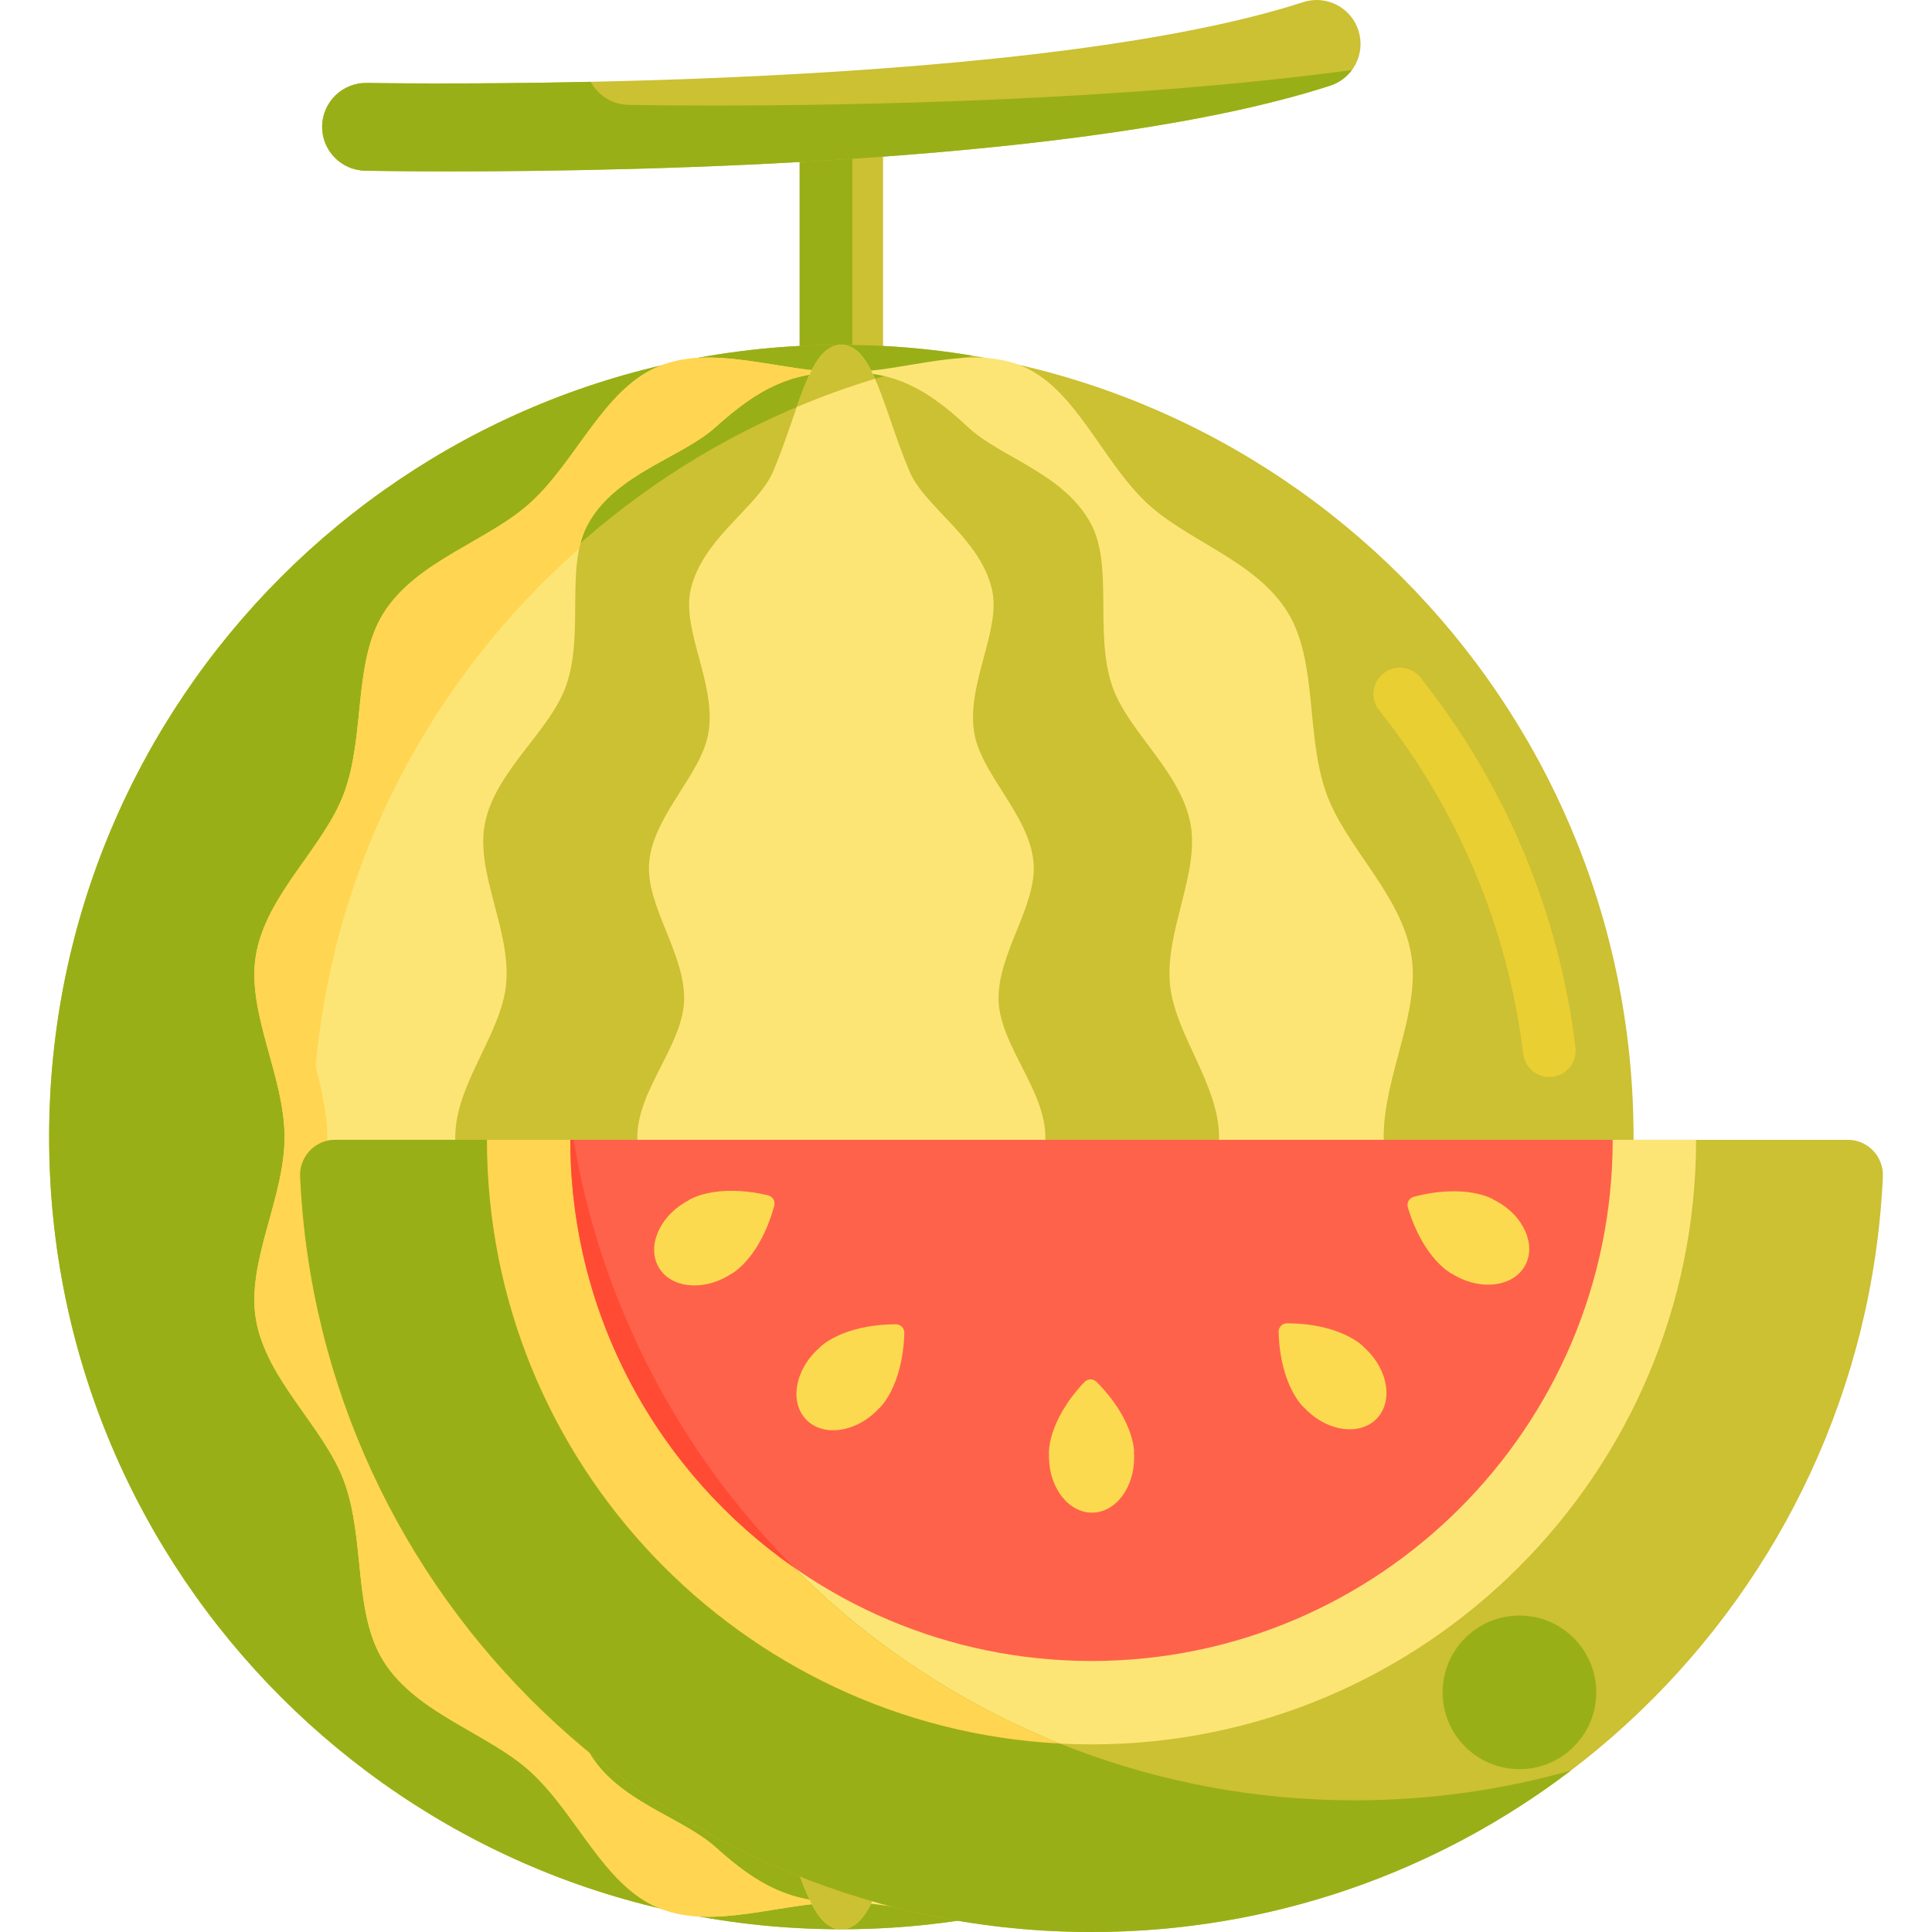 <svg height="440pt" viewBox="-11 0 440 440.197" width="440pt" xmlns="http://www.w3.org/2000/svg"><path d="m171.098 25.207h19v95h-19zm0 0" fill="#ccc033"/><path d="m171.098 25.203h12v95h-12zm0 0" fill="#99af17"/><path d="m91.598 39.051c-11.117 0-18.234-.133-19.5-.156-5.52-.109-9.91-4.676-9.801-10.195.113-5.523 4.711-9.902 10.199-9.801 1.469.023 148.25 2.672 213.32-18.41 5.254-1.699 10.891 1.18 12.594 6.434s-1.176 10.895-6.43 12.594c-54.262 17.578-157.301 19.535-200.383 19.535zm0 0" fill="#ccc033"/><path d="m151.598 24.051c-11.117 0-18.234-.133-19.5-.156-3.73-.074-6.938-2.188-8.598-5.254-29.457.645-50.453.266-51.004.258-5.488-.102-10.086 4.277-10.199 9.801-.109 5.52 4.281 10.086 9.801 10.195 1.266.023 8.383.156 19.5.156 43.082 0 146.121-1.957 200.383-19.535 2.055-.664 3.742-1.941 4.938-3.555-52.512 7.082-114.383 8.09-145.32 8.09zm0 0" fill="#99af17"/><path d="m361.098 259.074c0 99.688-80.812 180.5-180.5 180.5s-180.5-80.812-180.5-180.5 80.812-180.5 180.5-180.5 180.5 80.812 180.5 180.5zm0 0" fill="#ccc033"/><path d="m341.906 245.395c-2.992 0-5.582-2.234-5.953-5.277-3.461-28.566-14.805-55.629-32.801-78.266-2.059-2.594-1.629-6.367.961-8.43 2.594-2.059 6.371-1.629 8.434.961 19.375 24.375 31.594 53.52 35.32 84.285.398 3.293-1.945 6.281-5.234 6.68-.242.035-.488.047-.727.047zm0 0" fill="#eacf32"/><path d="m60.098 259.074c0-89.469 65.094-163.715 150.5-178.004-9.758-1.633-19.777-2.496-30-2.496-99.688 0-180.5 80.812-180.5 180.5s80.812 180.5 180.5 180.5c10.223 0 20.242-.863 30-2.496-85.406-14.289-150.5-88.539-150.5-178.004zm0 0" fill="#99af17"/><path d="m181.809 84.77c10.926 0 18.102 3.617 27.59 12.504 7.523 7.047 21.941 10.539 28.094 22.125 5.074 9.555.801 24.438 4.684 36.504 3.418 10.613 15.641 19.578 17.965 31.762 2.129 11.156-5.766 24.305-4.676 36.488 1.027 11.445 11.188 22.832 11.188 34.949 0 12.121-10.164 23.504-11.188 34.949-1.09 12.184 6.805 25.336 4.676 36.492-2.324 12.184-14.547 21.148-17.965 31.766-3.883 12.062.391 26.949-4.684 36.5-6.152 11.586-20.57 15.078-28.094 22.121-9.488 8.887-16.66 12.504-27.59 12.504 13.438 0 28.312 6.582 40.473 1.137 11.797-5.281 17.641-21.117 27.664-30.727 9.309-8.926 25.102-13.266 32.422-25.266 6.785-11.125 4.004-27.785 8.707-41.031 4.406-12.402 17.102-23.09 19.379-36.93 2.148-13.07-6.289-27.52-6.289-41.512 0-13.992 8.438-28.441 6.289-41.512-2.277-13.836-14.973-24.523-19.379-36.93-4.703-13.246-1.922-29.906-8.707-41.031-7.32-12-23.113-16.344-32.422-25.266-10.027-9.613-15.867-25.445-27.664-30.73-12.16-5.449-27.035 1.133-40.473 1.133zm0 0" fill="#fce575"/><path d="m92.633 259.098c0-12.117 10.535-23.5 11.598-34.945 1.129-12.184-7.059-25.336-4.848-36.492 2.41-12.184 15.082-21.148 18.625-31.766 4.027-12.062-.402-26.949 4.855-36.5 6.379-11.586 21.328-15.078 29.129-22.125 9.84-8.883 17.277-12.504 28.605-12.504-13.934 0-29.355-6.582-41.965-1.133-12.227 5.281-18.285 21.117-28.68 30.727-9.652 8.926-26.027 13.266-33.613 25.266-7.035 11.125-4.152 27.785-9.027 41.031-4.566 12.402-17.73 23.09-20.094 36.93-2.23 13.07 6.52 27.52 6.52 41.512 0 13.992-8.75 28.441-6.523 41.508 2.363 13.84 15.527 24.527 20.094 36.934 4.875 13.246 1.992 29.906 9.031 41.031 7.586 12 23.961 16.344 33.613 25.266 10.395 9.613 16.453 25.445 28.684 30.73 12.605 5.445 28.027-1.137 41.961-1.137-11.332 0-18.766-3.617-28.605-12.508-7.805-7.043-22.75-10.535-29.129-22.121-5.262-9.555-.832-24.438-4.855-36.504-3.543-10.617-16.215-19.578-18.625-31.762-2.207-11.156 5.977-24.305 4.848-36.488-1.062-11.445-11.598-22.828-11.598-34.949zm0 0" fill="#fce575"/><path d="m122.863 398.805c-.934-1.699-1.559-3.57-1.984-5.559-33.402-29.43-55.75-70.965-60.031-117.699 1.379-5.41 2.609-10.863 2.609-16.242 0-5.414-1.246-10.898-2.633-16.344 4.207-46.859 26.582-88.508 60.055-118.004.426-1.992 1.051-3.863 1.988-5.562 6.379-11.586 21.328-15.074 29.129-22.121 9.836-8.887 17.273-12.504 28.605-12.504-13.934 0-29.355-6.582-41.961-1.137-12.23 5.285-18.289 21.117-28.684 30.73-9.648 8.922-26.027 13.266-33.613 25.266-7.035 11.121-4.152 27.781-9.027 41.027-4.566 12.406-17.73 23.094-20.09 36.93-2.23 13.07 6.52 27.52 6.52 41.512 0 13.992-8.75 28.441-6.523 41.512 2.363 13.84 15.527 24.527 20.09 36.93 4.875 13.25 1.996 29.91 9.031 41.035 7.586 12 23.965 16.34 33.613 25.266 10.395 9.609 16.453 25.445 28.684 30.727 12.605 5.445 28.031-1.137 41.961-1.137-11.332 0-18.766-3.617-28.605-12.504-7.805-7.047-22.754-10.535-29.133-22.121zm0 0" fill="#ffd551"/><path d="m227.082 259.074c0 10.621-10.219 20.82-10.648 30.922-.453 10.727 8.84 21.742 7.949 31.699-.969 10.867-12.121 20.094-13.559 29.805-1.645 11.102 6.25 23.156 4.082 32.406-2.734 11.656-15.344 18.738-18.758 26.797-5.973 14.09-8.23 28.867-15.551 28.867-7.324 0-9.582-14.777-15.555-28.871-3.414-8.059-16.023-15.141-18.758-26.797-2.168-9.246 5.727-21.301 4.082-32.398-1.438-9.711-12.586-18.938-13.555-29.805-.891-9.957 8.398-20.969 7.949-31.695-.426-10.105-10.648-20.305-10.648-30.93 0-10.621 10.219-20.824 10.648-30.926.453-10.727-8.84-21.742-7.949-31.695.969-10.867 12.121-20.098 13.559-29.809 1.645-11.098-6.254-23.156-4.082-32.406 2.734-11.652 15.344-18.734 18.758-26.793 5.973-14.094 8.23-28.871 15.551-28.871 7.324 0 9.582 14.781 15.555 28.875 3.414 8.059 16.023 15.141 18.758 26.793 2.168 9.25-5.727 21.305-4.082 32.402 1.438 9.711 12.586 18.938 13.555 29.805.891 9.953-8.398 20.969-7.949 31.695.43 10.102 10.648 20.305 10.648 30.93zm0 0" fill="#fce575"/><path d="m170.441 425.406c2.844 8.082 5.461 14.168 10.156 14.168 3.332 0 5.613-3.066 7.676-7.727-6.086-1.84-12.035-3.996-17.832-6.441zm0 0" fill="#ccc033"/><path d="m170.441 92.742c5.797-2.449 11.746-4.602 17.832-6.441-2.062-4.664-4.344-7.727-7.676-7.727-4.695 0-7.309 6.086-10.156 14.168zm0 0" fill="#ccc033"/><path d="m237.598 440.199c96.871 0 175.918-76.309 180.309-172.098.211-4.57-3.418-8.402-7.996-8.402h-344.621c-4.578 0-8.207 3.832-7.996 8.402 4.391 95.789 83.438 172.098 180.305 172.098zm0 0" fill="#ccc033"/><path d="m237.598 397.449c75.957 0 137.75-61.797 137.75-137.75h-275.5c0 75.953 61.797 137.75 137.75 137.75zm0 0" fill="#fce575"/><path d="m297.598 410.199c-89.465 0-163.715-65.098-178.004-150.5h-54.305c-4.578 0-8.207 3.832-7.996 8.402 4.391 95.785 83.438 172.098 180.309 172.098 41.051 0 78.891-13.715 109.215-36.797-15.648 4.426-32.156 6.797-49.219 6.797zm0 0" fill="#99af17"/><path d="m230.363 397.258c-57.445-23.078-100.273-74.84-110.77-137.559h-19.746c0 73.527 57.91 133.785 130.516 137.559zm0 0" fill="#ffd551"/><path d="m237.598 378.449c65.48 0 118.75-53.273 118.75-118.75h-237.5c0 65.477 53.273 118.75 118.75 118.75zm0 0" fill="#ff624b"/><g fill="#fcda4f"><path d="m238.773 314.879c-.797-.809-2.035-.797-2.812.031-8.465 8.996-8.07 16.168-8.07 16.168h.027c-.016.328-.02.66-.016.996.098 7.004 4.52 12.633 9.879 12.578 5.359-.059 9.625-5.777 9.527-12.777-.004-.336-.02-.668-.043-.996h.027s.195-7.18-8.52-16zm0 0"/><path d="m282.191 301.508c-1.137-.004-2 .879-1.965 2.012.375 12.348 5.723 17.141 5.723 17.141l.02-.02c.223.242.457.484.695.715 5.02 4.883 12.129 5.738 15.879 1.91s2.723-10.891-2.297-15.773c-.242-.234-.488-.457-.738-.672l.02-.023c.004 0-4.938-5.215-17.336-5.289zm0 0"/><path d="m192.98 301.73c1.133-.004 2 .879 1.965 2.012-.375 12.348-5.727 17.141-5.727 17.141l-.02-.02c-.223.242-.453.48-.695.715-5.02 4.883-12.129 5.738-15.879 1.91s-2.719-10.891 2.301-15.773c.238-.234.484-.461.734-.672l-.02-.023s4.938-5.215 17.34-5.289zm0 0"/><path d="m311.062 272.672c-1.102.289-1.707 1.367-1.379 2.453 3.559 11.832 9.965 15.074 9.965 15.074l.016-.027c.277.18.562.352.855.516 6.109 3.414 13.199 2.402 15.828-2.27 2.633-4.668-.188-11.219-6.301-14.637-.293-.164-.59-.316-.887-.461l.016-.027s-6.117-3.758-18.113-.621zm0 0"/><path d="m165.297 274.766c.301-1.094-.332-2.16-1.434-2.422-12.023-2.832-18.039 1.094-18.039 1.094l.016.027c-.293.152-.582.316-.871.488-6.016 3.582-8.68 10.227-5.953 14.844 2.73 4.613 9.816 5.445 15.828 1.859.289-.172.57-.352.844-.535l.016.027c-.004-.004 6.312-3.426 9.594-15.383zm0 0"/></g><path d="m169.812 357.141c-25.871-25.945-43.902-59.707-50.219-97.441h-.746c0 40.297 20.184 75.961 50.965 97.441zm0 0" fill="#ff4b34"/><path d="m352.598 385.598c0 9.668-7.836 17.5-17.5 17.5-9.664 0-17.5-7.832-17.5-17.5 0-9.664 7.836-17.5 17.5-17.5 9.664 0 17.5 7.836 17.5 17.5zm0 0" fill="#99af17"/></svg>